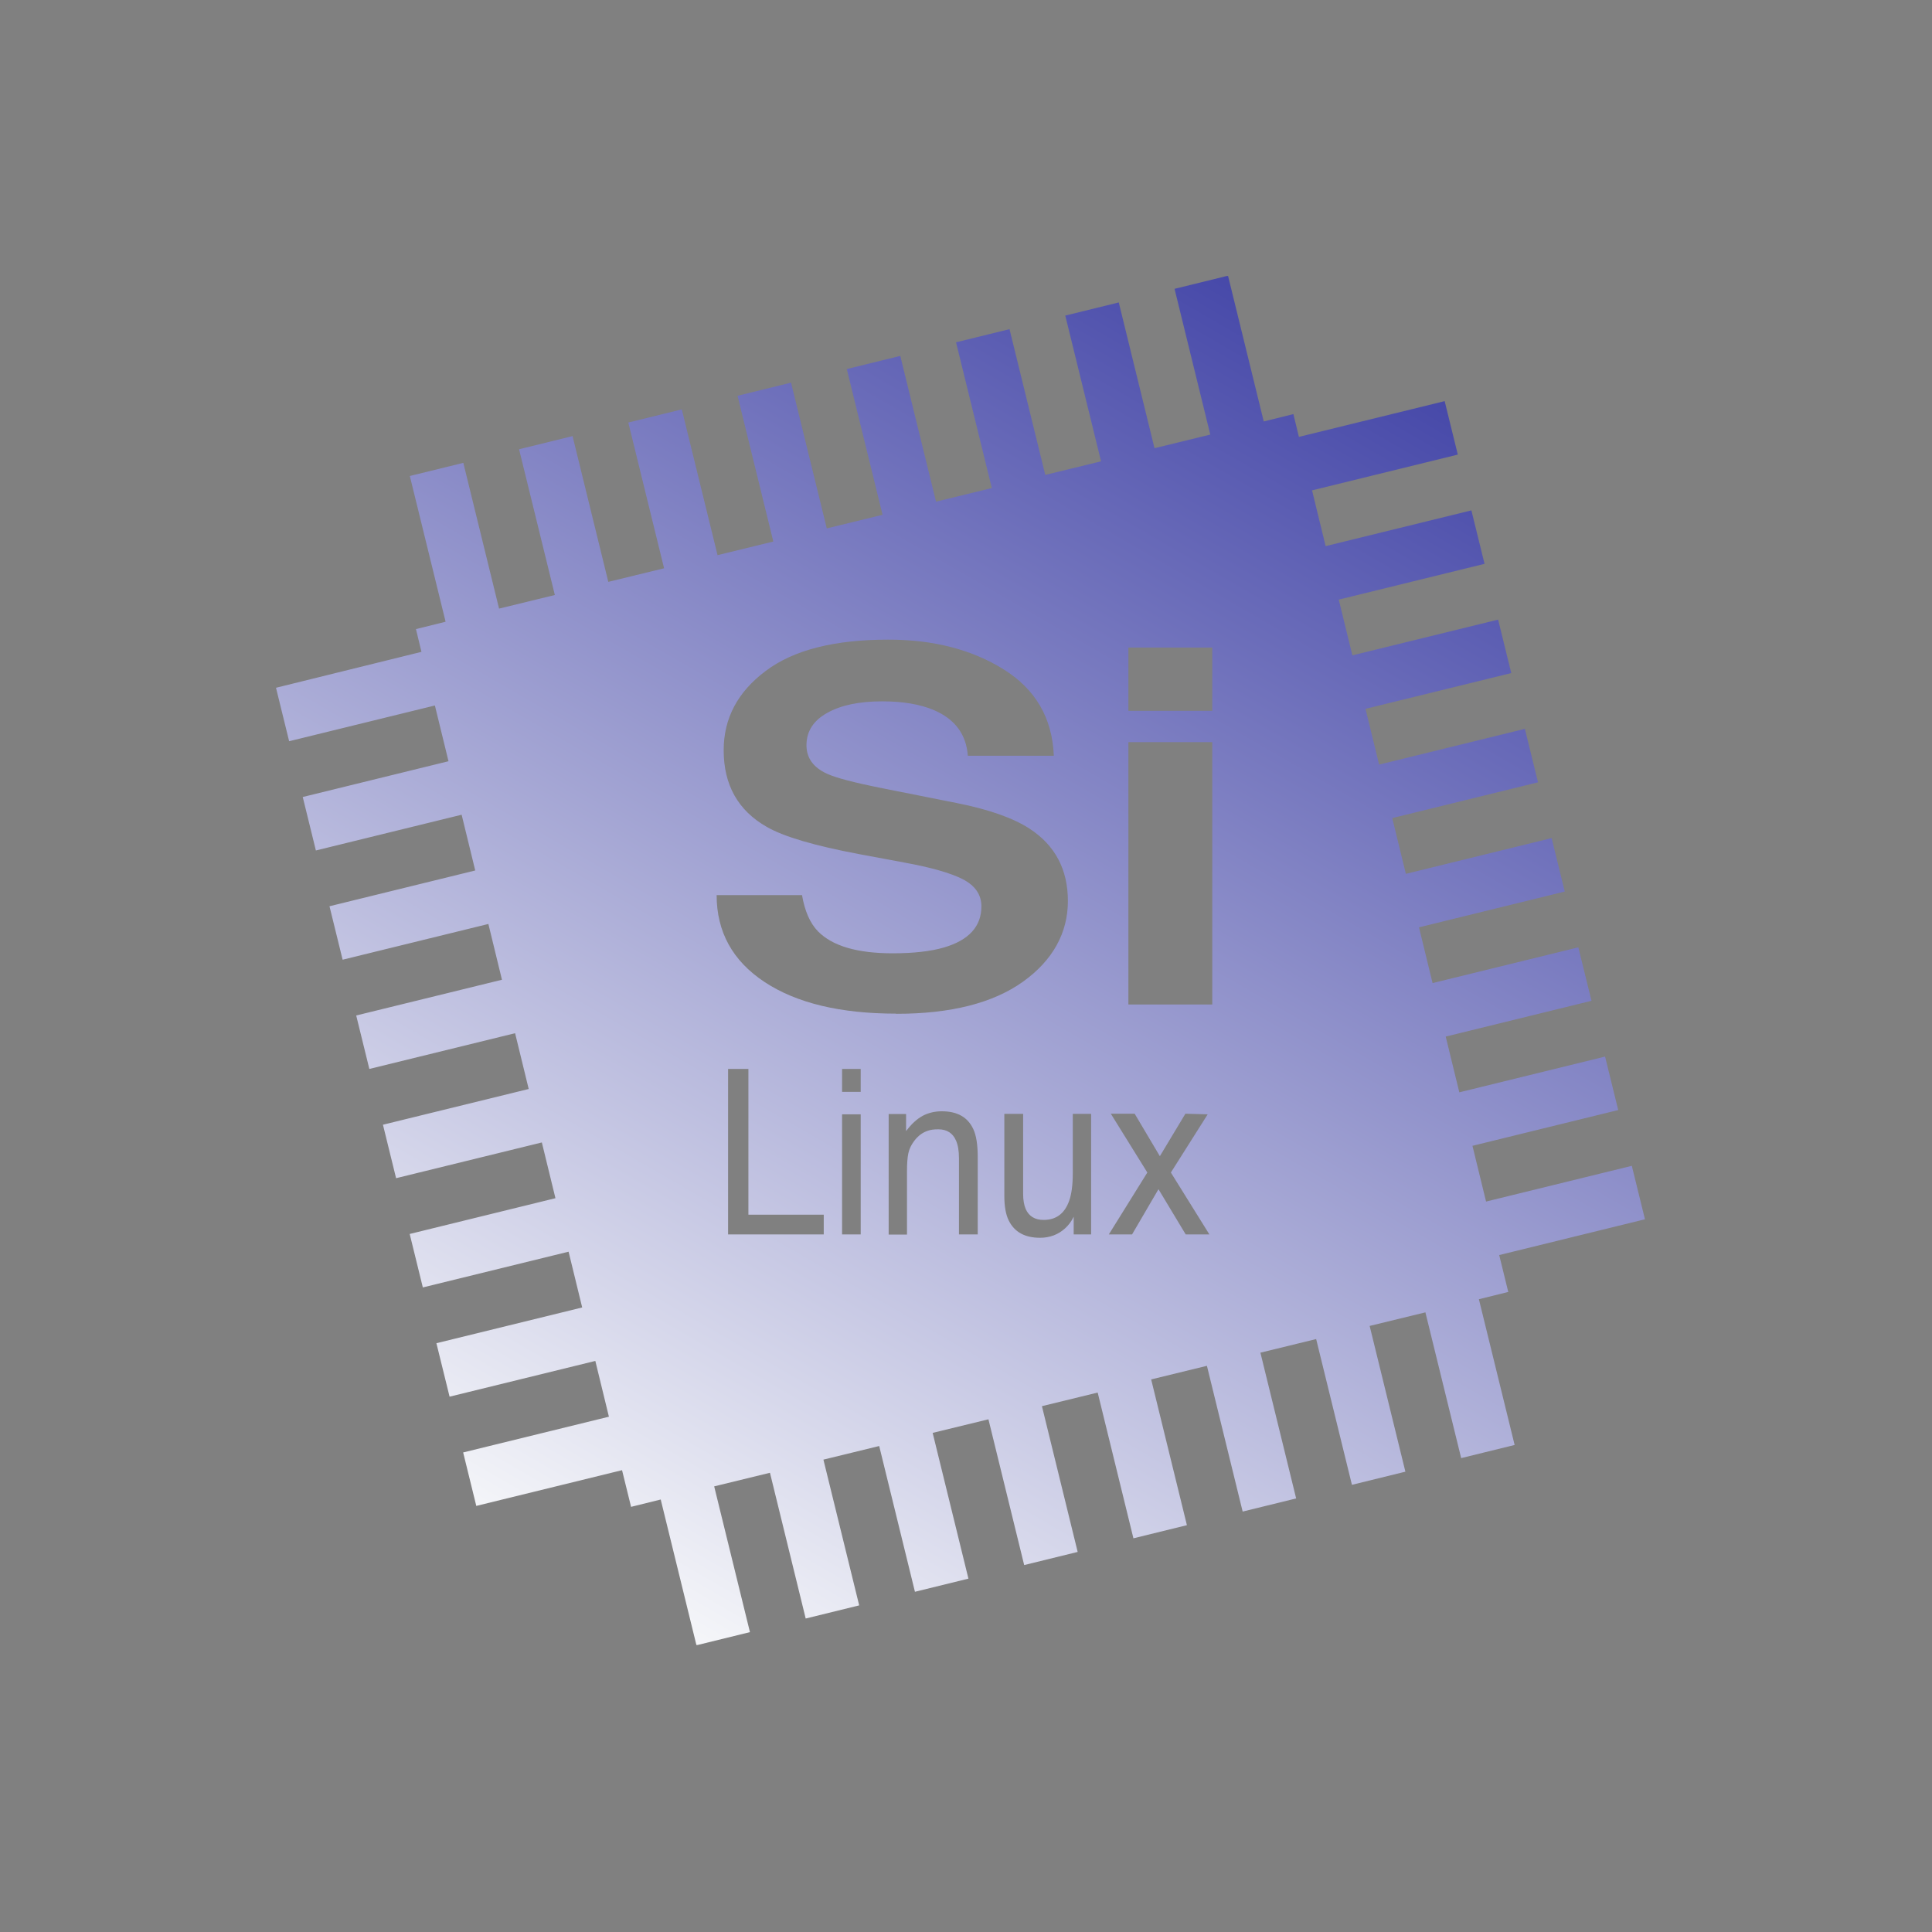 <svg width="70" height="70" viewBox="0 0 70 70" fill="none" xmlns="http://www.w3.org/2000/svg">
<rect x="0" y="0" width="70" height="70" fill="#808080" stroke="none"/>
<g clip-path="url(#clip0_53_440)">
<path d="M54.645 46.801L54.319 45.473L59.6 44.177L59.124 42.24L53.843 43.535L53.35 41.515L58.631 40.219L58.155 38.282L52.874 39.577L52.381 37.557L57.663 36.261L57.186 34.324L51.905 35.619L51.413 33.599L56.694 32.303L56.218 30.366L50.937 31.661L50.444 29.641L55.725 28.345L55.249 26.408L49.968 27.703L49.475 25.683L54.756 24.387L54.28 22.45L48.999 23.745L48.506 21.725L53.788 20.429L53.311 18.492L48.03 19.787L47.538 17.767L52.819 16.471L52.343 14.534L47.062 15.829L46.862 15.004L45.788 15.27L44.493 9.989L42.556 10.465L43.851 15.746L41.83 16.239L40.535 10.958L38.597 11.434L39.893 16.715L37.872 17.207L36.577 11.926L34.639 12.402L35.935 17.683L33.914 18.176L32.619 12.895L30.681 13.371L31.977 18.652L29.956 19.145L28.661 13.864L26.723 14.34L28.019 19.621L25.998 20.114L24.703 14.833L22.765 15.309L24.061 20.59L22.04 21.082L20.745 15.801L18.807 16.277L20.103 21.558L18.082 22.051L16.787 16.77L14.849 17.246L16.145 22.527L15.071 22.793L15.27 23.618L10 24.919L10.476 26.856L15.757 25.561L16.25 27.581L10.969 28.877L11.445 30.814L16.726 29.519L17.219 31.539L11.938 32.835L12.414 34.772L17.695 33.477L18.187 35.498L12.906 36.793L13.382 38.73L18.663 37.435L19.156 39.456L13.875 40.751L14.351 42.688L19.632 41.393L20.125 43.413L14.844 44.709L15.32 46.646L20.601 45.351L21.094 47.372L15.812 48.667L16.289 50.604L21.57 49.309L22.062 51.33L16.781 52.625L17.257 54.562L22.538 53.267L22.865 54.596L23.939 54.33L25.234 59.611L27.172 59.135L25.876 53.854L27.897 53.361L29.192 58.642L31.13 58.166L29.834 52.885L31.855 52.392L33.15 57.673L35.088 57.197L33.792 51.916L35.813 51.424L37.108 56.705L39.046 56.229L37.751 50.948L39.771 50.455L41.066 55.736L43.004 55.26L41.709 49.979L43.729 49.486L45.024 54.767L46.962 54.291L45.667 49.01L47.687 48.517L48.983 53.798L50.92 53.322L49.625 48.041L51.645 47.549L52.941 52.83L54.878 52.354L53.583 47.073L54.657 46.807L54.645 46.801ZM29.846 44.725H26.38V38.73H27.116V44.011H29.846V44.725ZM31.185 44.725H30.51V40.374H31.185V44.725ZM31.185 39.561H30.51V38.73H31.185V39.561ZM35.42 44.725H34.745V41.969C34.745 41.703 34.711 41.487 34.639 41.327C34.523 41.055 34.307 40.917 33.997 40.917C33.837 40.917 33.709 40.934 33.61 40.972C33.427 41.033 33.267 41.149 33.128 41.332C33.017 41.476 32.946 41.626 32.912 41.781C32.879 41.935 32.862 42.151 32.862 42.439V44.731H32.198V40.363H32.829V40.983C33.017 40.729 33.217 40.546 33.427 40.43C33.638 40.319 33.87 40.264 34.125 40.264C34.689 40.264 35.066 40.48 35.265 40.911C35.376 41.149 35.425 41.487 35.425 41.93V44.731L35.42 44.725ZM32.469 36.726C30.449 36.726 28.86 36.344 27.703 35.581C26.546 34.817 25.965 33.765 25.965 32.431H29.059C29.159 33.017 29.353 33.455 29.641 33.748C30.167 34.28 31.069 34.54 32.342 34.54C33.106 34.54 33.726 34.468 34.202 34.329C35.105 34.064 35.558 33.566 35.558 32.84C35.558 32.414 35.331 32.087 34.883 31.855C34.435 31.628 33.732 31.429 32.768 31.252L31.13 30.947C29.519 30.643 28.401 30.316 27.786 29.962C26.74 29.369 26.22 28.439 26.22 27.183C26.22 26.031 26.723 25.074 27.736 24.315C28.744 23.551 30.227 23.175 32.187 23.175C33.82 23.175 35.215 23.535 36.367 24.254C37.518 24.974 38.127 26.015 38.182 27.382H35.066C35.01 26.607 34.601 26.059 33.848 25.733C33.344 25.517 32.713 25.411 31.966 25.411C31.13 25.411 30.465 25.55 29.967 25.832C29.469 26.109 29.22 26.502 29.22 27C29.22 27.46 29.464 27.803 29.956 28.03C30.272 28.179 30.947 28.356 31.977 28.561L34.651 29.093C35.824 29.325 36.704 29.635 37.302 30.023C38.227 30.626 38.692 31.501 38.692 32.647C38.692 33.792 38.149 34.794 37.064 35.569C35.979 36.344 34.451 36.732 32.469 36.732V36.726ZM39.533 44.725H38.902V44.083C38.824 44.249 38.719 44.388 38.592 44.504C38.343 44.731 38.038 44.847 37.684 44.847C37.13 44.847 36.754 44.637 36.549 44.222C36.439 44 36.389 43.701 36.389 43.331V40.358H37.07V43.258C37.07 43.48 37.103 43.663 37.164 43.807C37.28 44.067 37.496 44.2 37.811 44.2C38.265 44.2 38.57 43.973 38.736 43.513C38.824 43.27 38.869 42.932 38.869 42.506V40.358H39.533V44.725ZM42.96 44.725L41.974 43.087L41.017 44.725H40.175L41.57 42.483L40.247 40.352H41.111L42.024 41.891L42.949 40.352L43.757 40.374L42.423 42.483L43.818 44.725H42.965H42.96ZM43.923 36.394H40.884V26.889H43.923V36.394ZM43.923 25.755H40.884V23.463H43.923V25.755Z" fill="url(#paint0_linear_53_440)"/>
</g>
<defs>
<linearGradient id="paint0_linear_53_440" x1="47.853" y1="11.938" x2="21.559" y2="57.48" gradientUnits="userSpaceOnUse">
<stop stop-color="#4749A9"/>
<stop offset="1" stop-color="#F5F6F9"/>
</linearGradient>
<clipPath id="clip0_53_440">
<rect width="49.6" height="49.6" fill="white" transform="translate(10 10)"/>
</clipPath>
</defs>
</svg>
